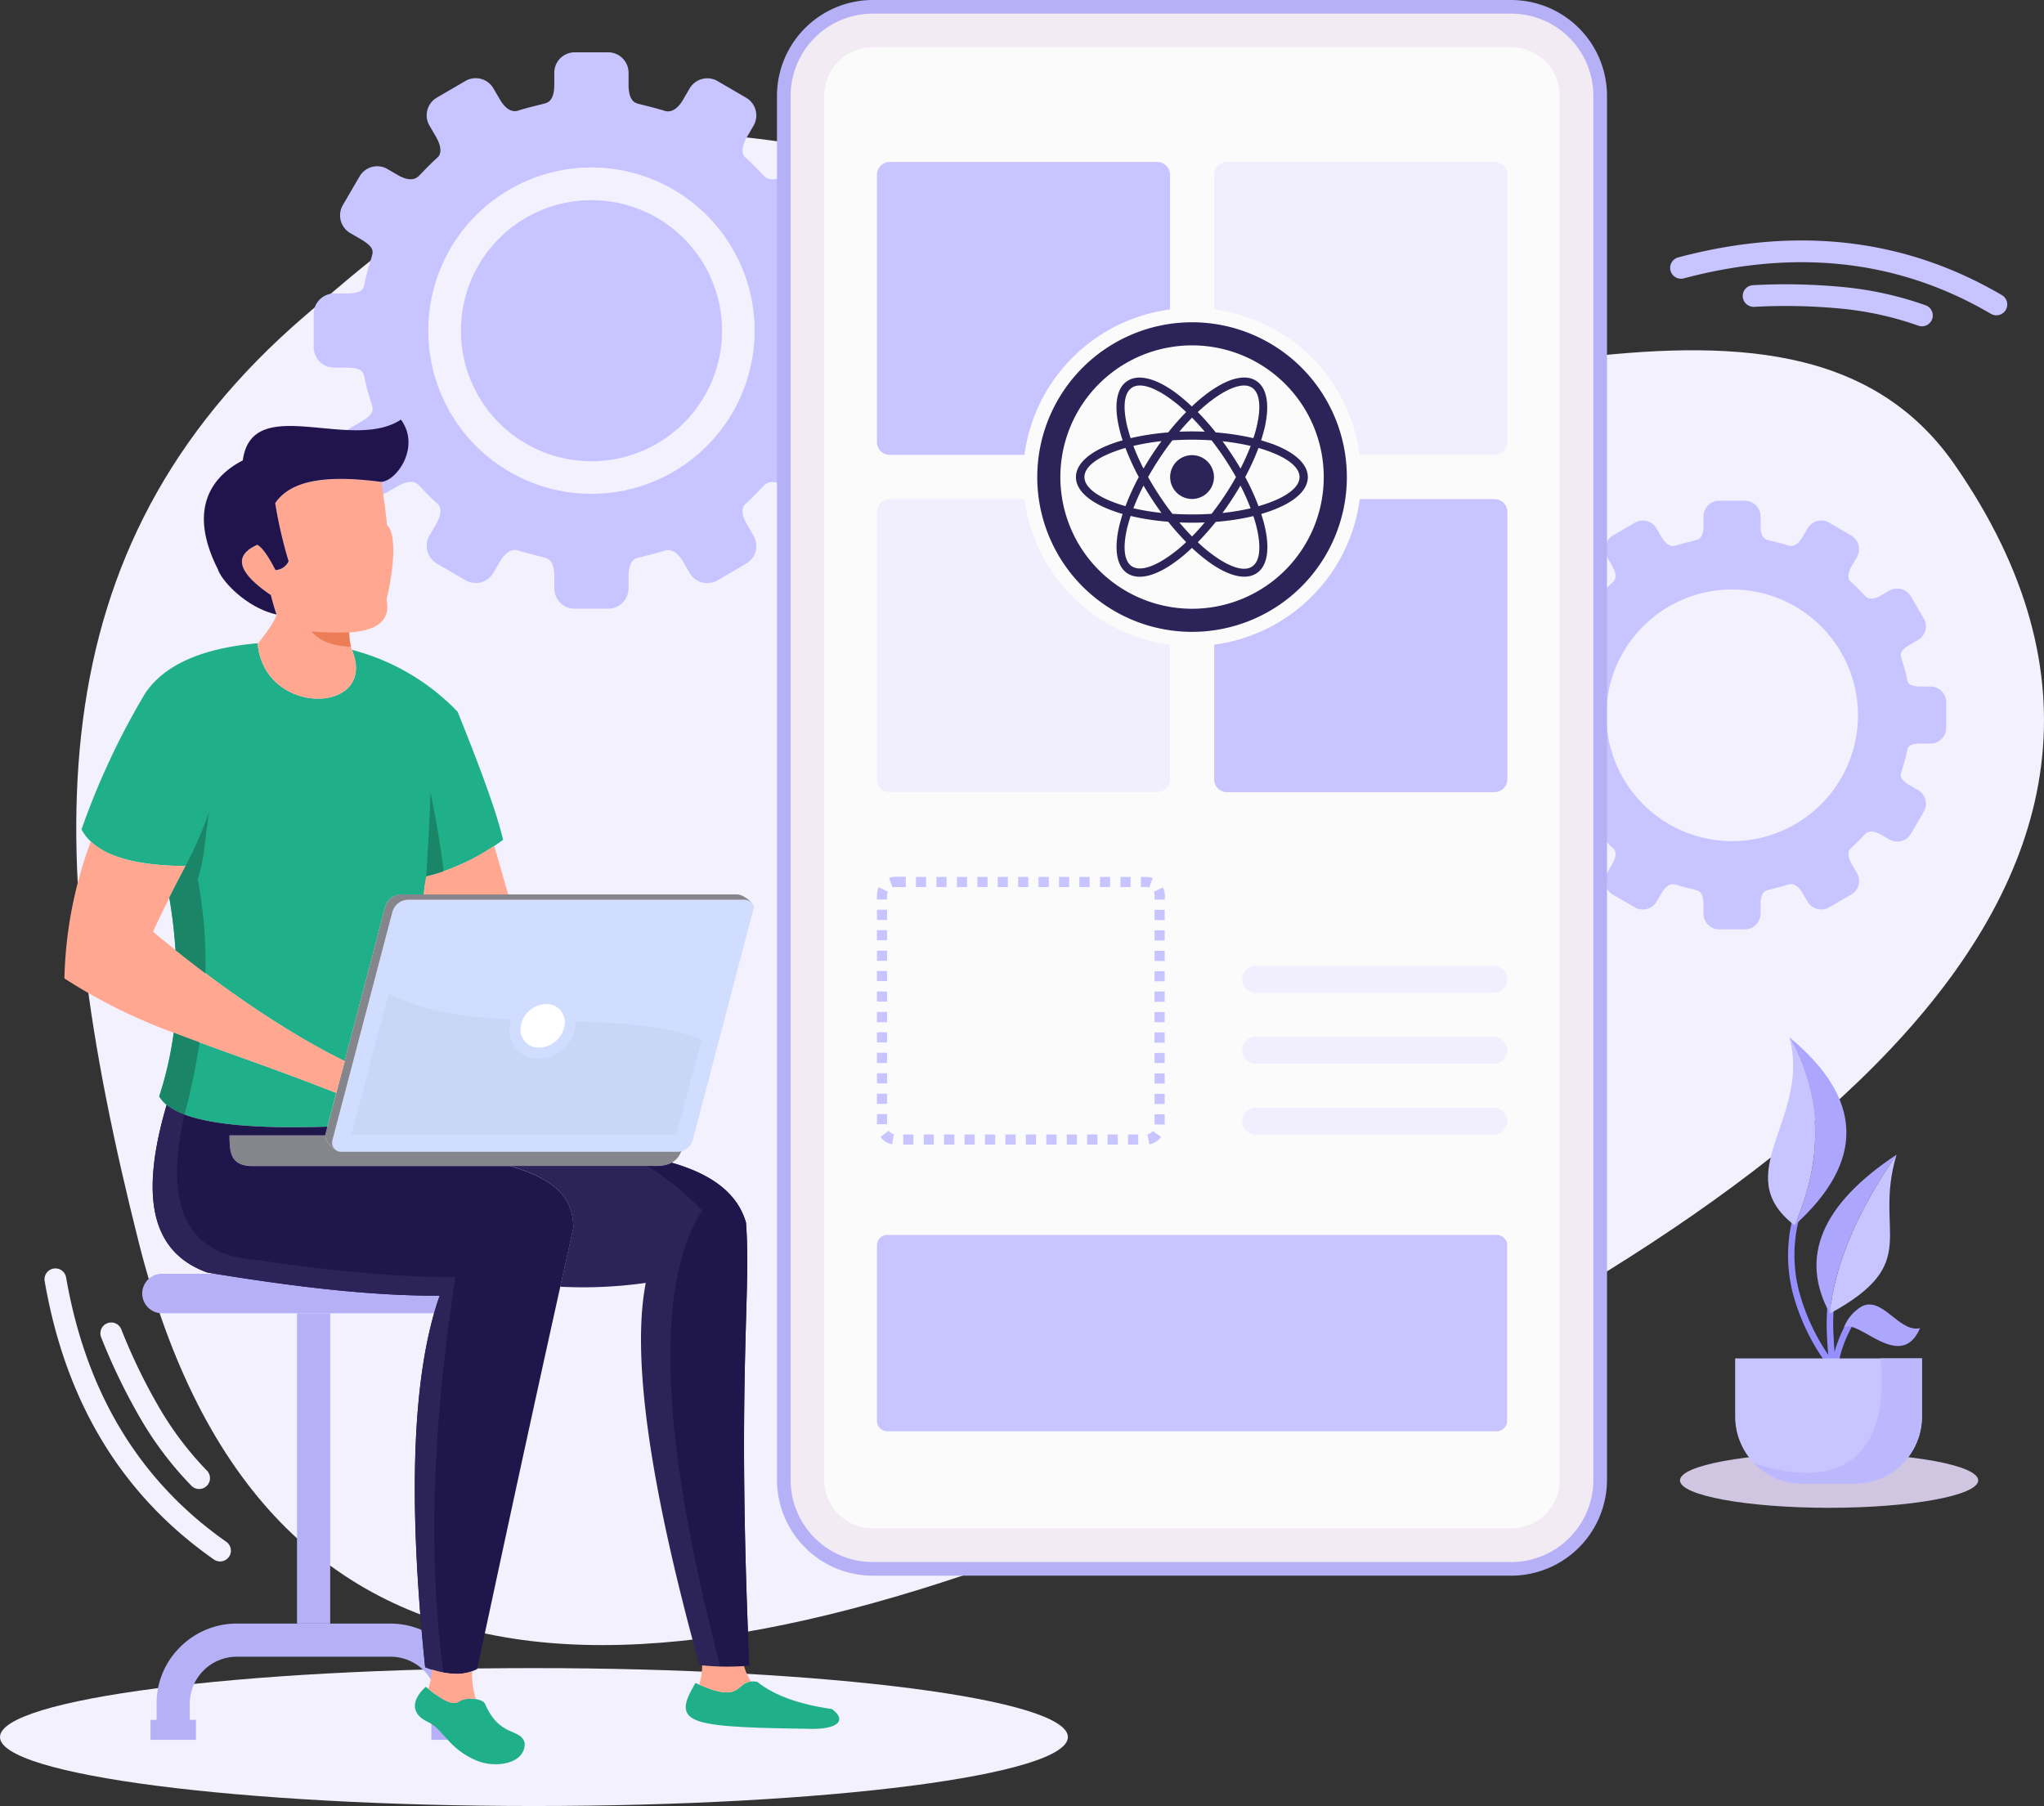 <svg xmlns="http://www.w3.org/2000/svg" width="422.744" height="373.539" viewBox="0 0 422.744 373.539">
  <rect x="0" y="0" width="422.744" height="373.539" fill="#333333" stroke="none"/>
  <g id="_36_Converted_" data-name="36 [Converted]" transform="translate(-2508 1239.8)">
    <g id="Group_133" data-name="Group 133" transform="translate(2508 -1239.8)">
      <g id="Group_64" data-name="Group 64" transform="translate(0 345.015)">
        <path id="Path_186" data-name="Path 186" d="M674.932,1668.124c60.837,0,110.432-6.413,110.432-14.262s-49.62-14.262-110.432-14.262c-60.837,0-110.432,6.388-110.432,14.262C564.475,1661.711,614.1,1668.124,674.932,1668.124Z" transform="translate(-564.5 -1639.6)" fill="#f3f1fd" fill-rule="evenodd"/>
      </g>
      <g id="Group_66" data-name="Group 66" transform="translate(347.458 300.52)">
        <path id="Path_188" data-name="Path 188" d="M2188.227,1471.24c16.986,0,30.852-2.55,30.852-5.67s-13.866-5.67-30.852-5.67-30.827,2.55-30.827,5.67C2157.375,1468.69,2171.241,1471.24,2188.227,1471.24Z" transform="translate(-2157.4 -1459.9)" fill="#d1c6e2" fill-rule="evenodd"/>
      </g>
      <g id="Group_67" data-name="Group 67" transform="translate(15.772 27.867)">
        <path id="Path_189" data-name="Path 189" d="M779.214,361.159c36.027,7.057,16.967,49.714,52.746,53.725,67.671,7.577,150.33-37.588,184.772,12.156,60.44,87.281-37.386,157.112-153.166,209.084-115.781,52-196.716,53.98-222.516-48.578-20.254-80.447-21.814-142.968,34.393-191.3C700.4,374.8,727.415,351.007,779.214,361.159Z" transform="translate(-628.199 -358.744)" fill="#f3f1fd" fill-rule="evenodd"/>
      </g>
      <g id="Group_68" data-name="Group 68" transform="translate(313.924 103.577)">
        <path id="Path_190" data-name="Path 190" d="M2071.115,637.931l-4.581,2.674a3.29,3.29,0,0,0-1.188,4.457l1.015,1.733c1.188,2.055.668,2.971.3,3.318-1.015.916-1.956,1.907-2.922,2.9-.273.3-1.164,1.288-3.491-.074l-1.609-.941a3.245,3.245,0,0,0-4.433,1.189l-2.674,4.581a3.259,3.259,0,0,0,1.164,4.432l1.584.916c2.179,1.263,2.129,1.931,1.857,2.848-.371,1.263-.792,2.55-1.064,3.863-.247,1.164-.123,2.006-3.095,2.006h-1.833a3.255,3.255,0,0,0-3.243,3.244v5.3a3.239,3.239,0,0,0,3.243,3.244h1.833c2.971,0,2.872.842,3.095,2.006.272,1.312.693,2.6,1.064,3.863.273.916.322,1.585-1.857,2.847l-1.584.916a3.26,3.26,0,0,0-1.164,4.457l2.674,4.581a3.237,3.237,0,0,0,4.433,1.164l1.609-.941c2.327-1.362,3.218-.371,3.491-.074.966.991,1.906,1.981,2.922,2.9.371.322.891,1.263-.3,3.318l-1.015,1.733a3.279,3.279,0,0,0,1.188,4.457l4.581,2.649a3.271,3.271,0,0,0,4.457-1.164l1.016-1.733c1.213-2.08,2.4-2.005,2.9-1.832,1.461.471,2.823.768,4.333,1.164.545.149,1.485.545,1.485,3.021V718.8a3.255,3.255,0,0,0,3.244,3.244h5.3a3.255,3.255,0,0,0,3.244-3.244v-1.857c0-2.476.941-2.872,1.486-3.021,1.51-.4,2.847-.693,4.308-1.164.52-.173,1.708-.248,2.922,1.832l1.015,1.733a3.26,3.26,0,0,0,4.457,1.164l4.58-2.649a3.26,3.26,0,0,0,1.164-4.457l-1.015-1.733c-1.189-2.055-.669-3-.3-3.318,1.015-.916,1.981-1.906,2.921-2.9.273-.3,1.164-1.287,3.492.074l1.609.941a3.293,3.293,0,0,0,4.457-1.164l2.675-4.581a3.274,3.274,0,0,0-1.189-4.457l-1.585-.916c-2.179-1.263-2.129-1.931-1.857-2.847.372-1.288.793-2.55,1.065-3.863.248-1.164.148-2.006,3.12-2.006h1.832a3.238,3.238,0,0,0,3.243-3.244v-5.3a3.255,3.255,0,0,0-3.243-3.244h-1.832c-2.971,0-2.872-.842-3.12-2.006-.272-1.312-.693-2.6-1.065-3.863-.272-.941-.322-1.585,1.857-2.848l1.585-.916a3.267,3.267,0,0,0,1.189-4.432l-2.675-4.581a3.289,3.289,0,0,0-4.457-1.189l-1.609.941c-2.328,1.362-3.219.372-3.492.074-.94-.99-1.881-1.981-2.921-2.9-.371-.322-.891-1.263.3-3.318l1.015-1.733a3.288,3.288,0,0,0-1.164-4.457l-4.58-2.674a3.274,3.274,0,0,0-4.457,1.188l-1.015,1.733c-1.214,2.08-2.4,2.006-2.922,1.832-1.461-.47-2.823-.768-4.308-1.164-.57-.148-1.486-.545-1.486-3.021v-1.857a3.239,3.239,0,0,0-3.244-3.244h-5.3a3.239,3.239,0,0,0-3.244,3.244V638.5c0,2.476-.94,2.872-1.485,3.021-1.51.4-2.872.693-4.333,1.164-.5.173-1.708.248-2.9-1.832l-1.016-1.733a3.267,3.267,0,0,0-4.457-1.188Zm20.106,13.817a26.023,26.023,0,1,1-26.023,26.023A26.005,26.005,0,0,1,2091.221,651.748Z" transform="translate(-2046.9 -633.4)" fill="#c8c4ff" fill-rule="evenodd"/>
      </g>
      <g id="Group_69" data-name="Group 69" transform="translate(345.424 49.74)">
        <path id="Path_191" data-name="Path 191" d="M2067.714,464.493a2.243,2.243,0,0,1-1.164-4.333q36.918-9.805,66.953,7.8a2.242,2.242,0,0,1-2.279,3.863q-28.375-16.639-63.511-7.329Zm14.534,5.893a120.205,120.205,0,0,1,18.05.371,66.974,66.974,0,0,1,15.9,3.516,2.24,2.24,0,0,0,1.535-4.209,71.077,71.077,0,0,0-16.961-3.764,126.071,126.071,0,0,0-18.744-.4,2.242,2.242,0,0,0-2.129,2.352A2.276,2.276,0,0,0,2082.248,470.386Z" transform="translate(-2064.889 -456.659)" fill="#c8c4ff" fill-rule="evenodd"/>
      </g>
      <g id="Group_70" data-name="Group 70" transform="translate(9.199 262.327)">
        <path id="Path_192" data-name="Path 192" d="M606.121,1307.521a2.249,2.249,0,0,0-4.432.767q6.5,37.661,35.012,57.593a2.232,2.232,0,1,0,2.55-3.665q-26.927-18.9-33.13-54.7Zm11.415,10.746a119.257,119.257,0,0,0,7.874,16.243,67.676,67.676,0,0,0,9.83,12.974,2.241,2.241,0,1,1-3.194,3.145,71.163,71.163,0,0,1-10.5-13.841,125.444,125.444,0,0,1-8.171-16.862,2.239,2.239,0,1,1,4.16-1.659Z" transform="translate(-601.652 -1305.652)" fill="#f3f1fd" fill-rule="evenodd"/>
      </g>
      <g id="Group_71" data-name="Group 71" transform="translate(64.873 10.82)">
        <path id="Path_193" data-name="Path 193" d="M857.9,295.818l-5.943,3.466a4.23,4.23,0,0,0-1.51,5.769l1.312,2.253c1.535,2.649.867,3.863.4,4.308-1.337,1.188-2.55,2.476-3.788,3.739-.371.371-1.51,1.659-4.531-.1l-2.08-1.213a4.216,4.216,0,0,0-5.769,1.535l-3.466,5.943a4.238,4.238,0,0,0,1.535,5.769l2.055,1.188c2.823,1.659,2.748,2.5,2.4,3.689-.5,1.659-1.015,3.318-1.387,5.026-.322,1.51-.173,2.6-4.036,2.6h-2.352a4.232,4.232,0,0,0-4.234,4.234v6.883a4.227,4.227,0,0,0,4.234,4.209h2.352c3.863,0,3.714,1.09,4.036,2.625.347,1.709.891,3.367,1.387,5,.347,1.213.421,2.055-2.4,3.689l-2.055,1.189a4.238,4.238,0,0,0-1.535,5.769l3.466,5.943a4.238,4.238,0,0,0,5.769,1.535l2.08-1.213c3.021-1.758,4.185-.47,4.531-.1,1.238,1.288,2.451,2.575,3.788,3.764.47.421,1.139,1.634-.4,4.284l-1.312,2.253a4.23,4.23,0,0,0,1.51,5.769l5.943,3.467a4.216,4.216,0,0,0,5.769-1.535l1.312-2.253c1.56-2.7,3.12-2.6,3.764-2.377,1.906.594,3.64.99,5.6,1.51.718.2,1.931.693,1.931,3.912v2.426a4.211,4.211,0,0,0,4.234,4.209h6.883a4.227,4.227,0,0,0,4.234-4.209v-2.4c0-3.219,1.213-3.739,1.931-3.912,1.956-.52,3.714-.916,5.621-1.51.644-.2,2.2-.322,3.764,2.377l1.312,2.253a4.238,4.238,0,0,0,5.769,1.535l5.943-3.467a4.23,4.23,0,0,0,1.51-5.769l-1.312-2.253c-1.56-2.649-.867-3.863-.4-4.284,1.337-1.188,2.55-2.476,3.788-3.764.371-.371,1.51-1.659,4.531.1l2.08,1.213a4.238,4.238,0,0,0,5.769-1.535l3.467-5.943a4.238,4.238,0,0,0-1.535-5.769l-2.055-1.189c-2.823-1.634-2.748-2.5-2.4-3.689.5-1.659,1.015-3.293,1.387-5,.322-1.51.173-2.625,4.036-2.625h2.352a4.206,4.206,0,0,0,4.209-4.209v-6.883a4.227,4.227,0,0,0-4.209-4.234h-2.352c-3.863,0-3.714-1.09-4.036-2.6-.347-1.708-.891-3.367-1.387-5.026-.347-1.189-.421-2.055,2.4-3.689l2.055-1.189a4.238,4.238,0,0,0,1.535-5.769l-3.467-5.943a4.237,4.237,0,0,0-5.769-1.535l-2.08,1.213c-3.021,1.758-4.185.47-4.531.1-1.238-1.288-2.451-2.575-3.788-3.739-.47-.446-1.164-1.634.4-4.308l1.312-2.253a4.23,4.23,0,0,0-1.51-5.769l-5.943-3.467a4.238,4.238,0,0,0-5.769,1.535l-1.312,2.253c-1.56,2.7-3.12,2.6-3.764,2.4-1.907-.594-3.64-.99-5.621-1.51-.718-.2-1.931-.718-1.931-3.937v-2.451a4.232,4.232,0,0,0-4.234-4.234H880.5a4.232,4.232,0,0,0-4.234,4.234v2.4c0,3.219-1.213,3.739-1.931,3.937-1.956.52-3.714.891-5.6,1.51-.644.2-2.2.322-3.764-2.4l-1.312-2.253a4.258,4.258,0,0,0-5.769-1.51Zm26.048,24.662a27,27,0,1,1-26.989,26.989,26.989,26.989,0,0,1,26.989-26.989Zm0-6.76A33.749,33.749,0,1,1,850.2,347.469,33.741,33.741,0,0,1,883.945,313.72Z" transform="translate(-826.5 -289.9)" fill="#c8c4ff" fill-rule="evenodd"/>
      </g>
      <g id="Group_72" data-name="Group 72" transform="translate(369.81 251.851)">
        <path id="Path_194" data-name="Path 194" d="M2249.81,1264.149a.66.66,0,0,0-1.287-.3,31.728,31.728,0,0,0,.049,14.782,43.921,43.921,0,0,0,7.7,15.772.674.674,0,0,0,1.09-.792,42.95,42.95,0,0,1-7.479-15.3A29.794,29.794,0,0,1,2249.81,1264.149Z" transform="translate(-2247.674 -1263.342)" fill="#968fff" fill-rule="evenodd"/>
      </g>
      <g id="Group_73" data-name="Group 73" transform="translate(370.089 214.551)">
        <path id="Path_195" data-name="Path 195" d="M2249.865,1151.574q9.026-20.539-1.065-38.874Q2271.827,1131.753,2249.865,1151.574Z" transform="translate(-2248.799 -1112.7)" fill="#aca6ff" fill-rule="evenodd"/>
      </g>
      <g id="Group_74" data-name="Group 74" transform="translate(365.665 214.551)">
        <path id="Path_196" data-name="Path 196" d="M2235.356,1112.7q10.1,18.31,1.065,38.874C2222.555,1140.927,2239.888,1129.388,2235.356,1112.7Z" transform="translate(-2230.933 -1112.7)" fill="#c8c4ff" fill-rule="evenodd"/>
      </g>
      <g id="Group_75" data-name="Group 75" transform="translate(377.799 269.687)">
        <path id="Path_197" data-name="Path 197" d="M2281.414,1336.1a.667.667,0,0,0-.619-.718.633.633,0,0,0-.718.594,47.137,47.137,0,0,0-.05,6.611,73.445,73.445,0,0,0,.742,7.354.676.676,0,0,0,1.337-.2,64.482,64.482,0,0,1-.718-7.23A41.628,41.628,0,0,1,2281.414,1336.1Z" transform="translate(-2279.938 -1335.376)" fill="#968fff" fill-rule="evenodd"/>
      </g>
      <g id="Group_76" data-name="Group 76" transform="translate(375.684 238.816)">
        <path id="Path_198" data-name="Path 198" d="M2274.171,1243.557q-9.546-17.382,13.792-32.857Q2275.595,1228.6,2274.171,1243.557Z" transform="translate(-2271.397 -1210.7)" fill="#aca6ff" fill-rule="evenodd"/>
      </g>
      <g id="Group_77" data-name="Group 77" transform="translate(378.458 238.816)">
        <path id="Path_199" data-name="Path 199" d="M2282.6,1243.557q1.449-14.968,13.792-32.857C2291.489,1226.968,2302.086,1232.96,2282.6,1243.557Z" transform="translate(-2282.6 -1210.7)" fill="#c8c4ff" fill-rule="evenodd"/>
      </g>
      <g id="Group_78" data-name="Group 78" transform="translate(378.78 272.389)">
        <path id="Path_200" data-name="Path 200" d="M2283.9,1357.557a.669.669,0,1,0,1.337.049,17.249,17.249,0,0,1,.965-4.952,27.4,27.4,0,0,1,2.477-5.348.667.667,0,0,0-1.139-.693,27.432,27.432,0,0,0-2.6,5.621A19.511,19.511,0,0,0,2283.9,1357.557Z" transform="translate(-2283.9 -1346.288)" fill="#968fff" fill-rule="evenodd"/>
      </g>
      <g id="Group_79" data-name="Group 79" transform="translate(381.38 269.807)">
        <path id="Path_201" data-name="Path 201" d="M2310.123,1340.749c-4.011,9.26-12.628-2.005-15.723-.148a8.585,8.585,0,0,1,3.665-4.333C2302.323,1334.038,2305.839,1341.764,2310.123,1340.749Z" transform="translate(-2294.399 -1335.861)" fill="#aca6ff" fill-rule="evenodd"/>
      </g>
      <g id="Group_80" data-name="Group 80" transform="translate(358.873 280.959)">
        <path id="Path_202" data-name="Path 202" d="M2203.5,1380.9v12.083a13.9,13.9,0,0,0,13.842,13.841h10.943a13.9,13.9,0,0,0,13.842-13.841V1380.9Z" transform="translate(-2203.5 -1380.9)" fill="#c8c4ff" fill-rule="evenodd"/>
      </g>
      <g id="Group_81" data-name="Group 81" transform="translate(362.785 280.959)">
        <path id="Path_203" data-name="Path 203" d="M2219.3,1402.615c18.893,6.066,27.98-2.278,26.172-21.715h8.543v12.083a13.9,13.9,0,0,1-13.841,13.841h-10.944A13.9,13.9,0,0,1,2219.3,1402.615Z" transform="translate(-2219.3 -1380.9)" fill="#bcb8fd" fill-rule="evenodd"/>
      </g>
      <g id="Group_82" data-name="Group 82" transform="translate(160.697 0)">
        <path id="Path_204" data-name="Path 204" d="M1233.283,246.2h132.1a19.84,19.84,0,0,1,19.784,19.784V552.316a19.856,19.856,0,0,1-19.784,19.784h-132.1a19.84,19.84,0,0,1-19.784-19.784V265.984A19.84,19.84,0,0,1,1233.283,246.2Z" transform="translate(-1213.5 -246.2)" fill="#b6b1f7" fill-rule="evenodd"/>
      </g>
      <g id="Group_83" data-name="Group 83" transform="translate(163.519 2.823)">
        <path id="Path_205" data-name="Path 205" d="M1241.861,257.6h132.1a17,17,0,0,1,16.961,16.961V560.893a17,17,0,0,1-16.961,16.961h-132.1a17,17,0,0,1-16.961-16.961V274.561A17.019,17.019,0,0,1,1241.861,257.6Z" transform="translate(-1224.9 -257.6)" fill="#f3ebf4" fill-rule="evenodd"/>
      </g>
      <g id="Group_84" data-name="Group 84" transform="translate(170.477 9.78)">
        <path id="Path_206" data-name="Path 206" d="M1263,285.7h132.1a10.039,10.039,0,0,1,10,10V582.036a10.039,10.039,0,0,1-10,10H1263a10.039,10.039,0,0,1-10-10V295.7A10.039,10.039,0,0,1,1263,285.7Z" transform="translate(-1253 -285.7)" fill="#fcfbfc" fill-rule="evenodd"/>
      </g>
      <g id="Group_99" data-name="Group 99" transform="translate(141.823 347.767)">
        <path id="Path_221" data-name="Path 221" d="M1163.75,1660.543c-11.241-.173-19.66-.322-23.547-1.535-4.185-1.312-3.318-3.888-.916-7.973,10.6,4.878,7.775-1.015,12.752-.248q5.237,4.2,15.475,5.645C1170.386,1658.537,1169.222,1660.443,1163.75,1660.543Z" transform="translate(-1137.275 -1650.717)" fill="#20b089" fill-rule="evenodd"/>
      </g>
      <g id="Group_100" data-name="Group 100" transform="translate(68.697 186.126)">
        <path id="Path_222" data-name="Path 222" d="M927.086,997.9H857.557a3.43,3.43,0,0,0-3.144,2.5l-12.38,47.12a1.867,1.867,0,0,0,1.832,2.5h69.528a3.43,3.43,0,0,0,3.145-2.5l12.38-47.12A1.867,1.867,0,0,0,927.086,997.9Z" transform="translate(-841.945 -997.9)" fill="#d0ddff" fill-rule="evenodd"/>
      </g>
      <g id="Group_101" data-name="Group 101" transform="translate(16.862 133.039)">
        <path id="Path_223" data-name="Path 223" d="M695.418,837.949l-8.394,31.991c-10.078-4.927-22.235-12.826-34.987-22.953a101.322,101.322,0,0,0-1.288-10.895c1.015-2.03,2.154-4.209,3.367-6.512-11.761-.074-18.917-2.6-21.517-7.577a154.33,154.33,0,0,1,13.2-28.2q5.943-8.765,23.226-10.3c1.337,15.451,25.058,14.658,19.487,1.362a46.382,46.382,0,0,1,21.864,12.8q7.688,18.979,9.409,26.494a45.974,45.974,0,0,1-15.847,7.577,32.851,32.851,0,0,0-.545,3.739h-4.828A3.463,3.463,0,0,0,695.418,837.949Z" transform="translate(-632.6 -783.5)" fill="#20b089" fill-rule="evenodd"/>
      </g>
      <g id="Group_102" data-name="Group 102" transform="translate(67.264 184.987)">
        <path id="Path_224" data-name="Path 224" d="M840.178,1027.792l8.394-31.991a3.514,3.514,0,0,1,3.145-2.5H921.27c1.362,0,3.813,1.783,3.417,3.12a1.826,1.826,0,0,0-1.931-2.006H853.2a3.431,3.431,0,0,0-3.145,2.5l-12.38,47.12a1.949,1.949,0,0,0,.5,2.006c-1.139-.743-2.228-2.179-1.981-3.145Z" transform="translate(-836.157 -993.3)" fill="#85868b" fill-rule="evenodd"/>
      </g>
      <g id="Group_103" data-name="Group 103" transform="translate(47.466 234.805)">
        <path id="Path_225" data-name="Path 225" d="M779.351,1197.917h69.528a2.763,2.763,0,0,0,.767-.124c-1.387,3.59-5.15,3.046-6.611,3.046H760.607c-4.457-.2-4.358-3.318-4.407-6.339h19.808c-.074.966.941,2.228,2.006,2.922A1.9,1.9,0,0,0,779.351,1197.917Z" transform="translate(-756.2 -1194.5)" fill="#85868b" fill-rule="evenodd"/>
      </g>
      <g id="Group_104" data-name="Group 104" transform="translate(72.673 205.513)">
        <path id="Path_226" data-name="Path 226" d="M865.676,1076.2c7.453,3.764,16.268,4.927,25.33,5.4a6.4,6.4,0,0,0-.223.99,5.949,5.949,0,0,0,5.967,7.082,7.837,7.837,0,0,0,7.552-6.512,4.606,4.606,0,0,0,.074-1.164c9.409.248,18.5.768,26.023,3.714l-5.175,19.685H858Z" transform="translate(-858 -1076.2)" fill="#cad6f5" fill-rule="evenodd"/>
      </g>
      <g id="Group_105" data-name="Group 105" transform="translate(107.652 207.668)">
        <path id="Path_227" data-name="Path 227" d="M1004.551,1084.9a5.492,5.492,0,0,0-5.224,4.506,3.753,3.753,0,0,0,3.813,4.506,5.492,5.492,0,0,0,5.225-4.506A3.763,3.763,0,0,0,1004.551,1084.9Z" transform="translate(-999.269 -1084.9)" fill="#fff" fill-rule="evenodd"/>
      </g>
      <g id="Group_106" data-name="Group 106" transform="translate(32.932 213.585)">
        <path id="Path_228" data-name="Path 228" d="M697.5,1121.973a74.362,74.362,0,0,0,3-13.173c9.359,3.615,20.081,7.131,33.6,12.455l-1.832,6.983C711.836,1128.906,700.224,1126.826,697.5,1121.973Z" transform="translate(-697.5 -1108.8)" fill="#20b089" fill-rule="evenodd"/>
      </g>
      <g id="Group_107" data-name="Group 107" transform="translate(13.321 174.043)">
        <path id="Path_229" data-name="Path 229" d="M674.531,1001.122c-13.544-5.348-24.241-8.84-33.6-12.455A114.121,114.121,0,0,1,618.3,977.426a86.035,86.035,0,0,1,5.472-28.326q5.237,5.014,19.635,5.076c-2.773,5.249-5.051,9.781-6.785,13.594,14.436,11.959,28.351,21.245,39.691,26.766Z" transform="translate(-618.3 -949.1)" fill="#ffa791" fill-rule="evenodd"/>
      </g>
      <g id="Group_108" data-name="Group 108" transform="translate(87.628 174.909)">
        <path id="Path_230" data-name="Path 230" d="M932.984,952.6q1.56,5.46,2.9,10.1H918.4a32.844,32.844,0,0,1,.545-3.739A44.628,44.628,0,0,0,932.984,952.6Z" transform="translate(-918.4 -952.6)" fill="#ffa791" fill-rule="evenodd"/>
      </g>
      <g id="Group_109" data-name="Group 109" transform="translate(105.48 240.475)">
        <path id="Path_231" data-name="Path 231" d="M1029.671,1321.3q-15.525-56.268-11.093-79.036a92.131,92.131,0,0,1-17.7.792c.891-4.061,1.807-8.122,2.724-12.257-.1-5.6-2.971-9.731-13.1-12.727h28.821c.99,0,3,.248,4.63-.668,9.285,2.649,13.816,7.032,15.351,12.38,1.139,14.708-1.931,31.47.693,91.614A46.621,46.621,0,0,1,1029.671,1321.3Z" transform="translate(-990.5 -1217.4)" fill="#2c2458" fill-rule="evenodd"/>
      </g>
      <g id="Group_110" data-name="Group 110" transform="translate(133.856 240.5)">
        <path id="Path_232" data-name="Path 232" d="M1105.1,1218.168h.446c.99,0,3,.248,4.63-.668,9.285,2.649,13.817,7.032,15.352,12.38,1.139,14.708-1.931,31.471.693,91.615a43.6,43.6,0,0,1-6.017.2c-5.349-20.9-18.051-72.177-3.739-94.289A56.089,56.089,0,0,0,1105.1,1218.168Z" transform="translate(-1105.1 -1217.5)" fill="#1f164b" fill-rule="evenodd"/>
      </g>
      <g id="Group_111" data-name="Group 111" transform="translate(50.06 99.081)">
        <path id="Path_233" data-name="Path 233" d="M769.9,680.461c1.832-2.352,3.466-4.531,3.937-6.066-.371-1.065-.768-2.4-1.164-4.011q-10.362-7.02-2.823-10.4c1.015.569,2.253,2.3,3.764,5.225a3.122,3.122,0,0,0,2.724-1.832,87.381,87.381,0,0,1-2.773-12.009c3.392-5.051,11.34-5.769,21.888-4.407.5,2.8.891,5.769,1.213,8.914,1.857,1.708,1.609,8.072-.1,15.4q1.3,6.24-7.725,6.809a12.309,12.309,0,0,0,.545,3.59h0a.077.077,0,0,0,.025.05C794.859,694.922,771.411,695.739,769.9,680.461Z" transform="translate(-766.676 -646.355)" fill="#ffa791" fill-rule="evenodd"/>
      </g>
      <g id="Group_112" data-name="Group 112" transform="translate(42.17 86.786)">
        <path id="Path_234" data-name="Path 234" d="M771.453,609.576c-10.523-1.362-18.472-.644-21.888,4.407a91.233,91.233,0,0,0,2.773,12.009,3.121,3.121,0,0,1-2.724,1.832c-1.51-2.922-2.748-4.68-3.764-5.224-5.026,2.253-4.061,5.72,2.823,10.4.4,1.609.792,2.946,1.164,4.011-6.215-1.387-11.39-6.958-12.133-9.36-7.23-14.262.842-20.3,5.15-22.508,1.907-14.138,22.433-1.634,32.709-8.443C779.7,602.37,774.647,609.452,771.453,609.576Z" transform="translate(-734.81 -596.7)" fill="#21144d" fill-rule="evenodd"/>
      </g>
      <g id="Group_113" data-name="Group 113" transform="translate(64.427 130.612)">
        <path id="Path_235" data-name="Path 235" d="M824.7,773.7a60.726,60.726,0,0,0,7.8.173,11.735,11.735,0,0,0,.371,2.971C829.132,776.745,826.408,775.706,824.7,773.7Z" transform="translate(-824.7 -773.7)" fill="#ed7d57" fill-rule="evenodd"/>
      </g>
      <g id="Group_114" data-name="Group 114" transform="translate(29.416 263.453)">
        <path id="Path_236" data-name="Path 236" d="M750.1,1310.2H687.361a4.084,4.084,0,0,0-4.061,4.086h0a4.1,4.1,0,0,0,4.061,4.085H750.1a4.106,4.106,0,0,0,4.086-4.085h0A4.106,4.106,0,0,0,750.1,1310.2Z" transform="translate(-683.3 -1310.2)" fill="#b6b1f7" fill-rule="evenodd"/>
      </g>
      <g id="Group_115" data-name="Group 115" transform="translate(31.124 335.804)">
        <path id="Path_237" data-name="Path 237" d="M696.316,1607.278a16.526,16.526,0,0,1,11.712-4.878H739.87a16.655,16.655,0,0,1,16.565,16.565v3.343H757.7v4.135h-9.409v-4.135h1.287v-3.343a9.722,9.722,0,0,0-9.706-9.706H708.028a9.722,9.722,0,0,0-9.706,9.706v3.343h1.288v4.135H690.2v-4.135h1.263v-3.343A16.285,16.285,0,0,1,696.316,1607.278Z" transform="translate(-690.2 -1602.4)" fill="#b6b1f7" fill-rule="evenodd"/>
      </g>
      <g id="Group_116" data-name="Group 116" transform="translate(61.431 271.624)">
        <rect id="Rectangle_8" data-name="Rectangle 8" width="6.859" height="64.18" transform="translate(0 0)" fill="#b6b1f7"/>
      </g>
      <g id="Group_117" data-name="Group 117" transform="translate(31.575 228.516)">
        <path id="Path_238" data-name="Path 238" d="M703.356,1203.789c-12.133-4.358-13.792-16.441-8.444-34.69q6.574,5.386,33.254,4.507l-.421,1.585a.683.683,0,0,0-.025.223H707.912c.049,3.021-.05,6.141,4.407,6.339h53.632c10.127,2.971,13,7.106,13.1,12.727-6.413,28.673-12.133,54.969-19.908,91.292-2.624,1.461-6.215,1.362-10.771-.346q-5.459-52.852,3-76.857C736.362,1208.618,720.366,1206.563,703.356,1203.789Z" transform="translate(-692.02 -1169.099)" fill="#1f164b" fill-rule="evenodd"/>
      </g>
      <g id="Group_118" data-name="Group 118" transform="translate(31.575 228.516)">
        <path id="Path_239" data-name="Path 239" d="M703.356,1203.789c-12.133-4.358-13.792-16.441-8.444-34.69a13.008,13.008,0,0,0,3.714,2.006c-4.407,18.768.4,29.044,14.633,30.035q24.959,3.714,41.375,3.566-7.243,46.909-2.476,81.809a23.953,23.953,0,0,1-3.764-1.089q-5.46-52.852,3-76.857C736.362,1208.618,720.366,1206.563,703.356,1203.789Z" transform="translate(-692.02 -1169.099)" fill="#2c2458" fill-rule="evenodd"/>
      </g>
      <g id="Group_119" data-name="Group 119" transform="translate(144.602 344.445)">
        <path id="Path_240" data-name="Path 240" d="M1157.785,1637.448a10.643,10.643,0,0,0,1.461,3.194c-3.244.3-1.981,4.482-10.746.644a13.078,13.078,0,0,0,.619-3.986A51.091,51.091,0,0,0,1157.785,1637.448Z" transform="translate(-1148.5 -1637.3)" fill="#ffa791" fill-rule="evenodd"/>
      </g>
      <g id="Group_120" data-name="Group 120" transform="translate(85.802 348.878)">
        <path id="Path_241" data-name="Path 241" d="M923.869,1670.5c-5.967-2.476-6.859-6.487-10.152-8.023-3.318-1.535-3.689-4.284-.445-7.28,2.377,1.907,5.348,4.259,6.933,3.021,1.04-.817,4.605-.768,5.3.446,3.095,7.205,7.4,4.927,8.245,8.2C933.847,1671.22,927.632,1672.062,923.869,1670.5Z" transform="translate(-911.024 -1655.2)" fill="#20b089" fill-rule="evenodd"/>
      </g>
      <g id="Group_121" data-name="Group 121" transform="translate(88.594 345.312)">
        <path id="Path_242" data-name="Path 242" d="M931.338,1641.146a17.93,17.93,0,0,0,.792,5.769,5.249,5.249,0,0,0-3.442.471c-1.461,1.139-4.11-.768-6.388-2.6a15.267,15.267,0,0,0,.743-3.986C926.385,1641.84,929.134,1641.964,931.338,1641.146Z" transform="translate(-922.3 -1640.8)" fill="#ffa791" fill-rule="evenodd"/>
      </g>
      <g id="Group_122" data-name="Group 122" transform="translate(32.932 163.891)">
        <path id="Path_243" data-name="Path 243" d="M702.947,923.328a85.93,85.93,0,0,0,4.9-11.266c-.941,5.5-.891,9.458-2.377,13.99a94.714,94.714,0,0,1,1.585,19.486c-2.055-1.535-4.11-3.145-6.19-4.8a101.3,101.3,0,0,0-1.288-10.895c1.04-2.055,2.154-4.209,3.367-6.512Zm53.359,1.089a34.328,34.328,0,0,1-3.59,1.04c.446-7.007.743-12.777.891-17.357q2.043,10.139,2.7,16.317ZM697.5,970.967a74.361,74.361,0,0,0,3-13.173q2.6,1,5.348,2.006a131.863,131.863,0,0,1-3.12,14.906C700.125,973.74,698.367,972.478,697.5,970.967Z" transform="translate(-697.5 -908.1)" fill="#1b8568" fill-rule="evenodd"/>
      </g>
      <g id="Group_123" data-name="Group 123" transform="translate(181.372 33.501)">
        <path id="Path_244" data-name="Path 244" d="M1299.624,381.5h55.34a2.663,2.663,0,0,1,2.649,2.625v27.88a34.991,34.991,0,0,0-30.109,30.084h-27.881a2.642,2.642,0,0,1-2.625-2.625v-55.34A2.642,2.642,0,0,1,1299.624,381.5Z" transform="translate(-1297 -381.5)" fill="#c8c4ff" fill-rule="evenodd"/>
      </g>
      <g id="Group_124" data-name="Group 124" transform="translate(251.098 33.501)">
        <path id="Path_245" data-name="Path 245" d="M1581.249,381.5h55.34a2.664,2.664,0,0,1,2.649,2.625v55.34a2.647,2.647,0,0,1-2.649,2.625h-27.88A34.966,34.966,0,0,0,1578.6,412v-27.88A2.648,2.648,0,0,1,1581.249,381.5Z" transform="translate(-1578.599 -381.5)" fill="#c8c4ff" fill-rule="evenodd" opacity="0.22"/>
      </g>
      <g id="Group_125" data-name="Group 125" transform="translate(181.372 103.227)">
        <path id="Path_246" data-name="Path 246" d="M1297,721.089v-55.34a2.664,2.664,0,0,1,2.625-2.649H1327.5a34.991,34.991,0,0,0,30.109,30.109v27.88a2.647,2.647,0,0,1-2.649,2.625h-55.34A2.626,2.626,0,0,1,1297,721.089Z" transform="translate(-1297 -663.1)" fill="#c8c4ff" fill-rule="evenodd" opacity="0.22"/>
      </g>
      <g id="Group_126" data-name="Group 126" transform="translate(251.123 103.227)">
        <path id="Path_247" data-name="Path 247" d="M1636.665,723.714h-55.341a2.626,2.626,0,0,1-2.624-2.625v-27.88a34.991,34.991,0,0,0,30.109-30.109h27.88a2.668,2.668,0,0,1,2.649,2.649v55.34A2.7,2.7,0,0,1,1636.665,723.714Z" transform="translate(-1578.7 -663.1)" fill="#c8c4ff" fill-rule="evenodd"/>
      </g>
      <g id="Group_127" data-name="Group 127" transform="translate(214.526 66.656)">
        <path id="Path_248" data-name="Path 248" d="M1462.915,515.4a32.016,32.016,0,1,1-32.016,32.016,32.04,32.04,0,0,1,32.016-32.016Zm0,4.779a27.237,27.237,0,1,0,27.237,27.237A27.237,27.237,0,0,0,1462.915,520.179Z" transform="translate(-1430.899 -515.4)" fill="#2c2458" fill-rule="evenodd"/>
      </g>
      <g id="Group_128" data-name="Group 128" transform="translate(222.524 78.075)">
        <path id="Path_249" data-name="Path 249" d="M1489.842,572.73c-.867-1.04-1.758-2.006-2.625-2.9-.866.891-1.758,1.857-2.625,2.9,1.733-.074,3.491-.074,5.25,0Zm2.278.149a52.946,52.946,0,0,0-3.714-4.209,32.991,32.991,0,0,1,3.392-2.823c3.343-2.377,6.215-3.318,7.849-2.2s1.882,4.135.916,8.122a23.653,23.653,0,0,1-.669,2.3,52.957,52.957,0,0,0-7.775-1.188Zm5.125,7.478a50.112,50.112,0,0,0,2.1-4.68,47.5,47.5,0,0,0-5.818-.966,65.21,65.21,0,0,1,3.714,5.645Zm.966,1.758a50.584,50.584,0,0,0,2.748-6.017c.817.223,1.56.471,2.278.743,3.838,1.411,6.215,3.293,6.215,5.274s-2.377,3.863-6.215,5.274c-.718.272-1.486.52-2.278.743a46.931,46.931,0,0,0-2.748-6.017Zm3.318,7.626c.248.817.495,1.585.669,2.352,1.139,4.68.693,8.369-1.61,9.9-2.278,1.535-5.868.569-9.78-2.228a36.632,36.632,0,0,1-3.615-3,31.07,31.07,0,0,1-3.59,3c-3.788,2.724-7.255,3.714-9.558,2.377h-.025L1473.8,602c-2.278-1.535-2.723-5.224-1.609-9.9.2-.743.4-1.535.669-2.352-.817-.223-1.585-.5-2.328-.768-4.531-1.684-7.329-4.11-7.329-6.859s2.8-5.175,7.329-6.859c.718-.272,1.511-.52,2.328-.743a24.407,24.407,0,0,1-.669-2.352c-1.139-4.68-.693-8.369,1.609-9.9,2.278-1.535,5.869-.569,9.781,2.229a34.227,34.227,0,0,1,3.59,3.021,34.388,34.388,0,0,1,3.615-3.021c3.912-2.8,7.5-3.788,9.781-2.229s2.724,5.225,1.609,9.9c-.2.743-.421,1.535-.669,2.352.817.223,1.585.5,2.328.743,4.531,1.684,7.329,4.11,7.329,6.859s-2.8,5.175-7.329,6.859c-.693.272-1.486.52-2.3.768ZM1486,595.559a52.837,52.837,0,0,1-3.714-4.209,49.864,49.864,0,0,1-7.775-1.189q-.371,1.188-.668,2.3c-.966,3.987-.743,7.007.916,8.1h0c1.634,1.089,4.531.173,7.849-2.2a27.717,27.717,0,0,0,3.392-2.8Zm-5.1-6.017a65.617,65.617,0,0,1-3.714-5.67,47.731,47.731,0,0,0-2.1,4.7,52.751,52.751,0,0,0,5.819.966Zm-4.7-7.428a50.587,50.587,0,0,1-2.748-6.017,22.428,22.428,0,0,0-2.278.743c-3.863,1.411-6.215,3.293-6.215,5.274s2.377,3.863,6.215,5.274c.719.272,1.486.52,2.278.743a50.581,50.581,0,0,1,2.748-6.017Zm24.365,10.375a23.533,23.533,0,0,0-.669-2.3,50.274,50.274,0,0,1-7.775,1.189,52.914,52.914,0,0,1-3.714,4.209,30.52,30.52,0,0,0,3.392,2.823c3.343,2.377,6.215,3.318,7.849,2.2,1.659-1.114,1.882-4.16.916-8.122Zm-1.238-3.912a44.75,44.75,0,0,0-2.1-4.7,65.62,65.62,0,0,1-3.714,5.67,51.785,51.785,0,0,0,5.819-.966Zm-3.021-6.462a59.5,59.5,0,0,1-5.051,7.6,63.1,63.1,0,0,1-8.1,0,62.126,62.126,0,0,1-5.026-7.6,62.1,62.1,0,0,1,5.026-7.6,63.1,63.1,0,0,1,8.1,0,62.25,62.25,0,0,1,5.051,7.6ZM1486,568.669a52.849,52.849,0,0,0-3.714,4.209,52.977,52.977,0,0,0-7.775,1.188q-.371-1.188-.668-2.3c-.966-3.986-.743-7.007.916-8.122,1.634-1.114,4.531-.173,7.849,2.2a30.566,30.566,0,0,1,3.392,2.823Zm-10.92,7.007a47.39,47.39,0,0,0,2.1,4.68,62.024,62.024,0,0,1,3.714-5.67,47.351,47.351,0,0,0-5.819.99Zm9.508,15.822c.867,1.04,1.758,2.006,2.625,2.9.891-.891,1.758-1.857,2.625-2.9C1488.084,591.573,1486.326,591.573,1484.593,591.5Z" transform="translate(-1463.2 -561.518)" fill="#2c2458" fill-rule="evenodd"/>
      </g>
      <g id="Group_129" data-name="Group 129" transform="translate(242.011 94.14)">
        <path id="Path_250" data-name="Path 250" d="M1546.431,635.462a4.531,4.531,0,1,0-4.531-4.531A4.533,4.533,0,0,0,1546.431,635.462Z" transform="translate(-1541.9 -626.4)" fill="#2c2458" fill-rule="evenodd"/>
      </g>
      <g id="Group_130" data-name="Group 130" transform="translate(181.372 181.347)">
        <path id="Path_251" data-name="Path 251" d="M1302.967,978.625v2.1h-2.328a1.872,1.872,0,0,0-.4.1l-.743-1.981a3.6,3.6,0,0,1,1.362-.248h2.1Zm-5.571,2.129a3.789,3.789,0,0,0-.4,1.733v.817h2.1v-.966h0v-.074h0a1.516,1.516,0,0,1,.173-.569l-1.882-.941Zm-.4,4.655h2.1v2.129H1297v-2.129Zm0,4.234h2.1v2.1H1297v-2.1Zm0,4.234h2.1v2.1H1297v-2.1Zm0,4.209h2.1v2.1H1297v-2.1Zm0,4.234h2.1v2.1H1297v-2.1Zm0,4.234h2.1v2.129H1297v-2.129Zm0,4.21h2.1v2.1H1297v-2.1Zm0,4.234h2.1v2.129H1297V1015Zm0,4.234h2.1v2.1H1297v-2.1Zm0,4.234h2.1v2.1H1297v-2.1Zm0,4.209h2.1v2.1H1297v-2.1Zm.743,4.729a3.75,3.75,0,0,0,2.4,1.51l.371-2.08a1.876,1.876,0,0,1-.52-.2.887.887,0,0,1-.248-.173l-.272-.272-.05-.074-1.684,1.288Zm4.7,1.585v-2.1h2.1v2.1Zm4.234,0v-2.1h2.1v2.1Zm4.209,0v-2.1h2.13v2.1Zm4.234,0v-2.1h2.1v2.1Zm4.234,0v-2.1h2.1v2.1Zm4.209,0v-2.1h2.129v2.1Zm4.234,0v-2.1h2.1v2.1Zm4.234,0v-2.1h2.13v2.1Zm4.234,0v-2.1h2.1v2.1Zm4.209,0v-2.1h2.129v2.1Zm4.234,0v-2.1h2.1v2.1Zm4.234,0v-2.1h2.1v2.1Zm4.407-.049a4.018,4.018,0,0,0,2.427-1.51l-1.708-1.263h0l-.05.049-.272.272c-.1.074-.174.124-.248.173a2.047,2.047,0,0,1-.544.2l.4,2.08Zm3.169-4.11h-2.1v-2.1h2.1v2.1Zm0-4.234h-2.1v-2.1h2.1v2.1Zm0-4.234h-2.1v-2.1h2.1v2.1Zm0-4.234h-2.1v-2.1h2.1v2.1Zm0-4.209h-2.1v-2.129h2.1v2.129Zm0-4.234h-2.1v-2.1h2.1v2.1Zm0-4.234h-2.1v-2.129h2.1v2.129Zm0-4.234h-2.1v-2.1h2.1v2.1Zm0-4.209h-2.1v-2.1h2.1v2.1Zm0-4.234h-2.1v-2.1h2.1v2.1Zm0-4.209h-2.1v-2.13h2.1v2.13Zm0-4.234h-2.1v-.99h0v-.074h0a1.679,1.679,0,0,0-.173-.569l1.906-.916a4,4,0,0,1,.4,1.684v.867Zm-2.476-4.457a3.682,3.682,0,0,0-1.362-.248h-1.09v2.1h1.288a2.122,2.122,0,0,1,.421.1l.743-1.956Zm-4.581-.248v2.1h-2.1v-2.1Zm-4.234,0v2.1h-2.1v-2.1Zm-4.234,0v2.1h-2.13v-2.1Zm-4.234,0v2.1h-2.1v-2.1Zm-4.209,0v2.1h-2.129v-2.1Zm-4.234,0v2.1h-2.1v-2.1Zm-4.234,0v2.1h-2.1v-2.1Zm-4.209,0v2.1h-2.1v-2.1Zm-4.234,0v2.1h-2.1v-2.1Zm-4.234,0v2.1h-2.1v-2.1Zm-4.234,0v2.1h-2.1v-2.1Z" transform="translate(-1297 -978.6)" fill="#c8c4ff" fill-rule="evenodd"/>
      </g>
      <g id="Group_131" data-name="Group 131" transform="translate(181.372 255.431)">
        <path id="Path_252" data-name="Path 252" d="M1299.129,1277.8H1425.21a2.146,2.146,0,0,1,2.129,2.129v36.349a2.145,2.145,0,0,1-2.129,2.129H1299.129a2.145,2.145,0,0,1-2.13-2.129v-36.349A2.129,2.129,0,0,1,1299.129,1277.8Z" transform="translate(-1297 -1277.8)" fill="#c8c4ff" fill-rule="evenodd"/>
      </g>
      <g id="Group_132" data-name="Group 132" transform="translate(256.916 199.769)">
        <path id="Path_253" data-name="Path 253" d="M1604.9,1053h49.2a2.811,2.811,0,0,1,2.8,2.8h0a2.811,2.811,0,0,1-2.8,2.8h-49.2a2.811,2.811,0,0,1-2.8-2.8h0a2.8,2.8,0,0,1,2.8-2.8Zm0,29.317h49.2a2.811,2.811,0,0,1,2.8,2.8h0a2.811,2.811,0,0,1-2.8,2.8h-49.2a2.811,2.811,0,0,1-2.8-2.8h0a2.8,2.8,0,0,1,2.8-2.8Zm0-14.658h49.2a2.811,2.811,0,0,1,2.8,2.8h0a2.811,2.811,0,0,1-2.8,2.8h-49.2a2.811,2.811,0,0,1-2.8-2.8h0A2.8,2.8,0,0,1,1604.9,1067.658Z" transform="translate(-1602.1 -1053)" fill="#f1effd" fill-rule="evenodd"/>
      </g>
    </g>
  </g>
</svg>
